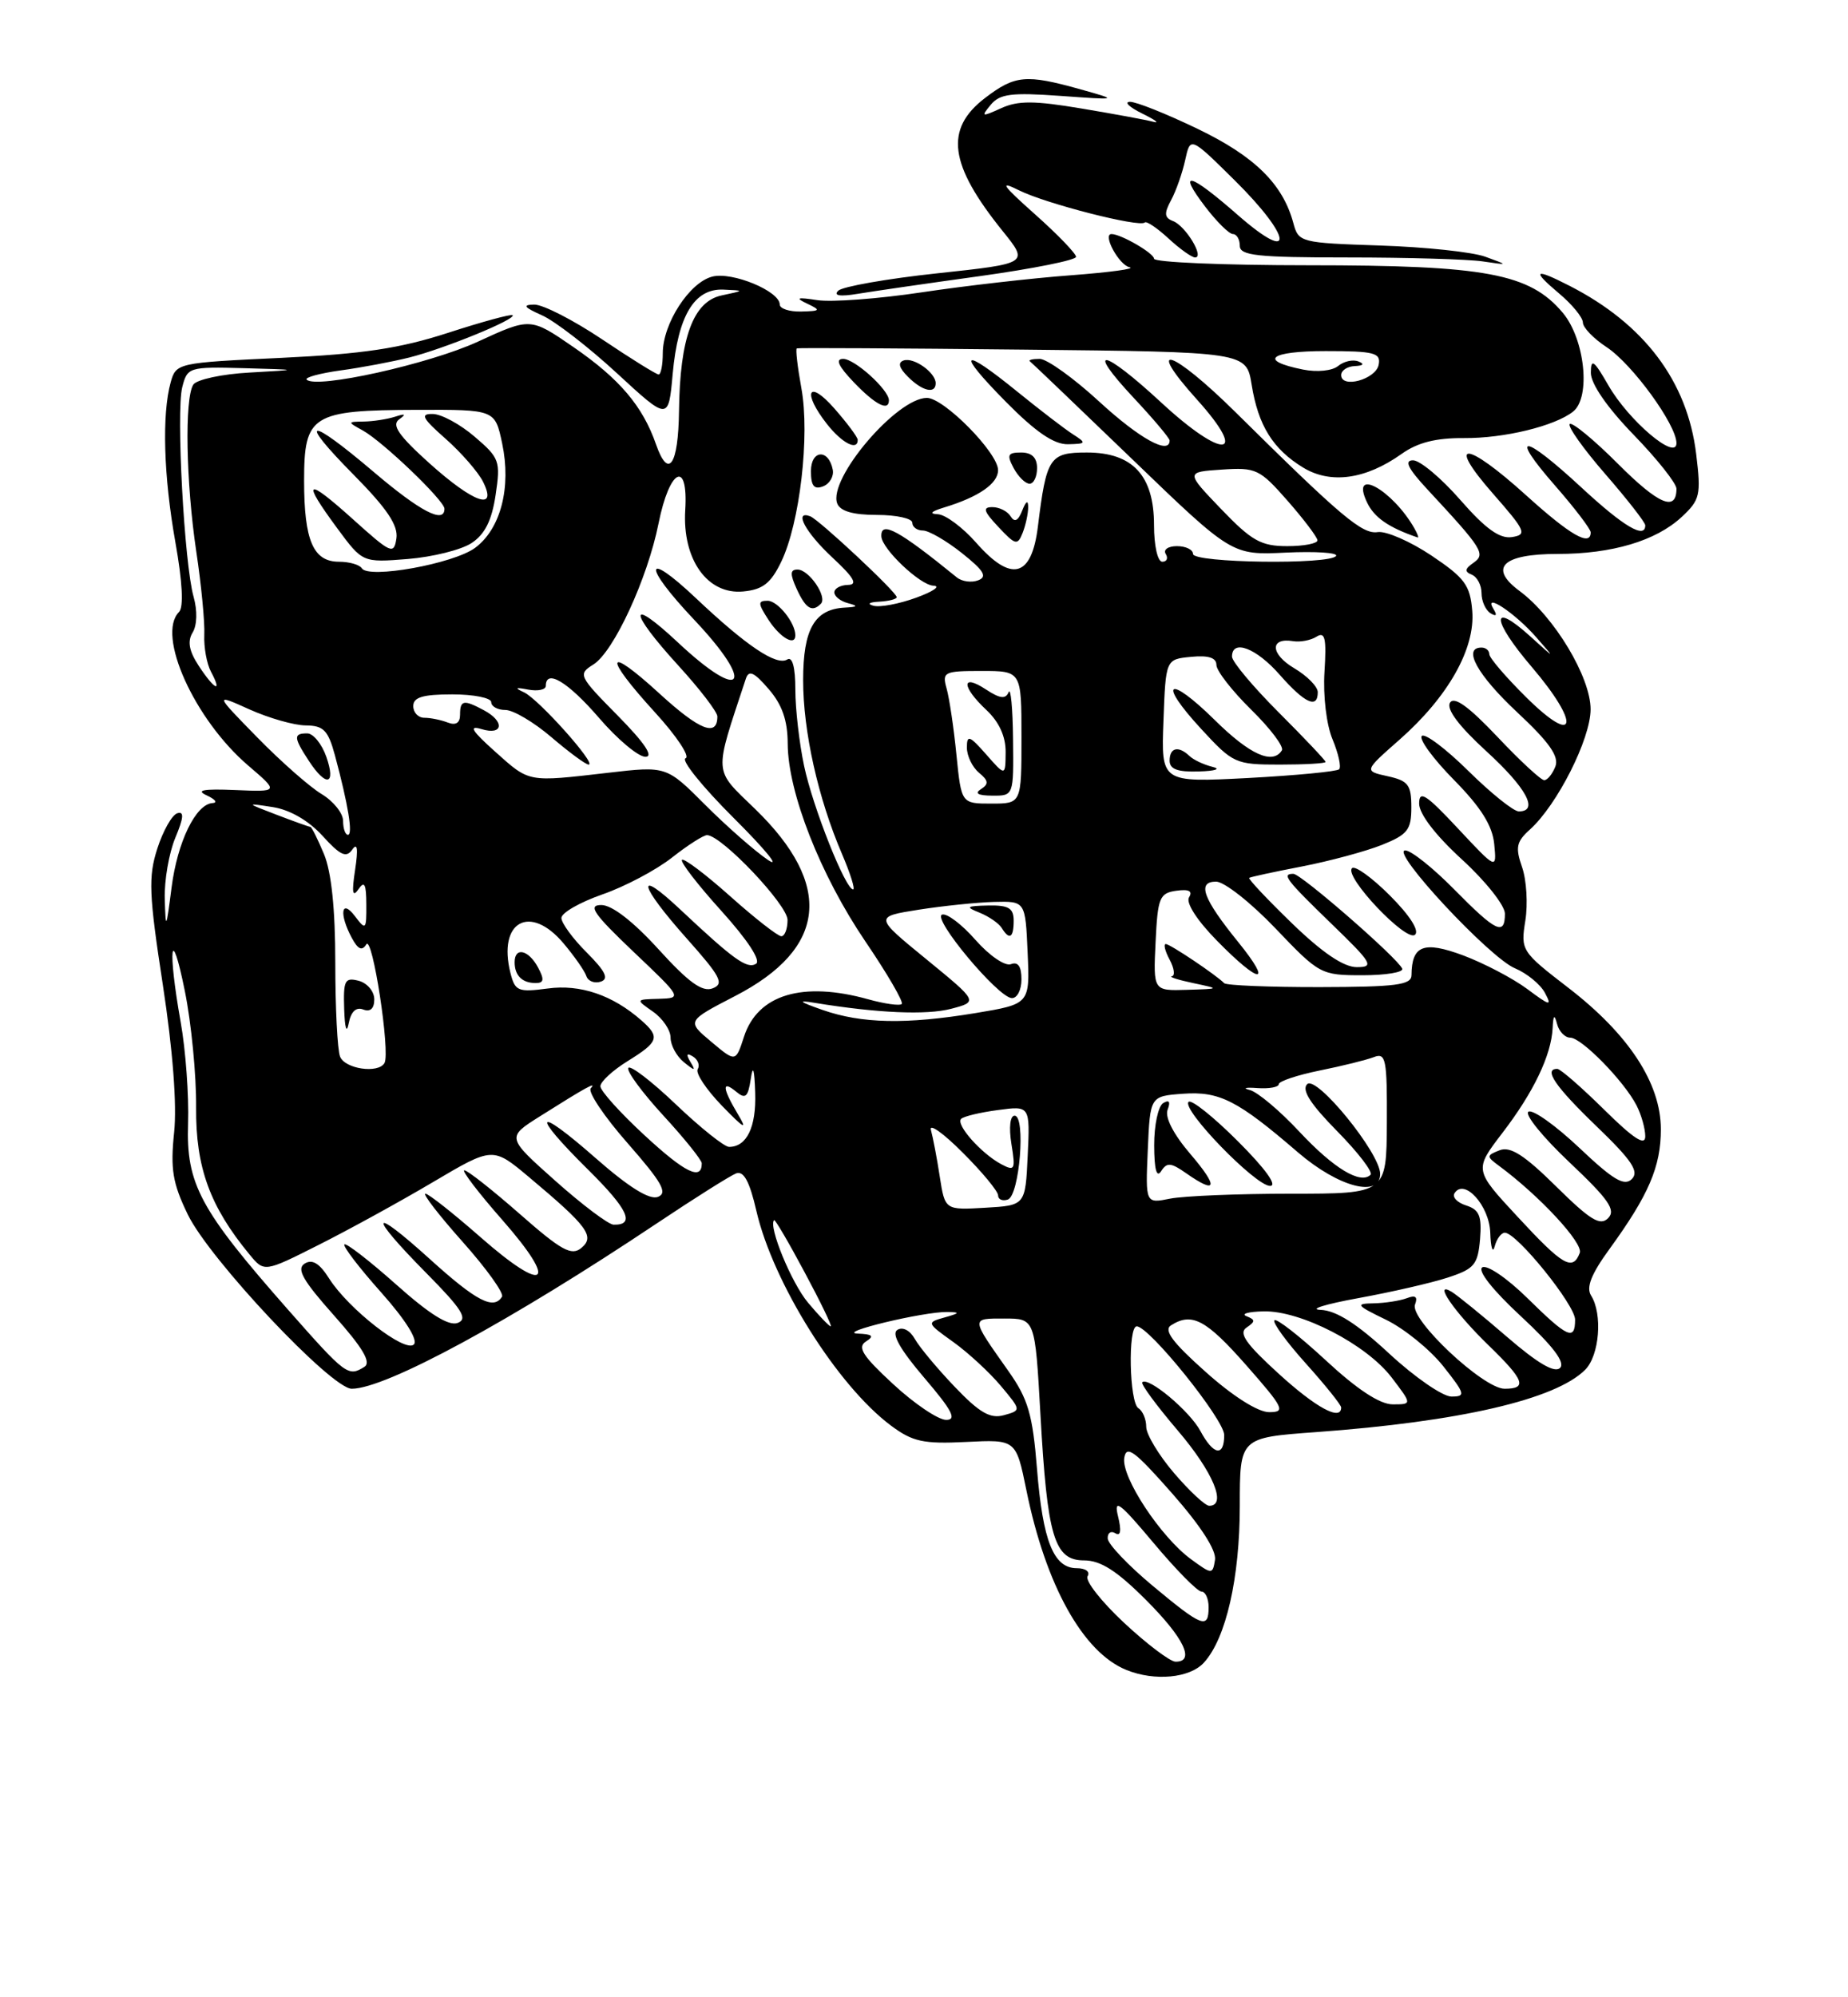<?xml version="1.0" encoding="UTF-8" standalone="no"?>
<!DOCTYPE svg PUBLIC "-//W3C//DTD SVG 1.1//EN" "http://www.w3.org/Graphics/SVG/1.1/DTD/svg11.dtd" >
<svg xmlns="http://www.w3.org/2000/svg" xmlns:xlink="http://www.w3.org/1999/xlink" version="1.1" viewBox="0 0 237 256">
 <g >
 <path fill="currentColor"
d=" M 154.41 213.09 C 157.24 209.98 159.00 202.24 159.00 192.98 C 159.00 184.27 159.00 184.27 168.75 183.56 C 187.19 182.22 199.48 179.38 203.29 175.57 C 205.13 173.73 205.55 168.42 204.05 166.05 C 203.39 165.01 204.08 163.28 206.44 160.05 C 211.44 153.16 213.00 149.53 213.00 144.75 C 213.00 138.85 208.89 132.57 201.11 126.59 C 195.11 121.97 195.01 121.81 195.62 118.00 C 195.96 115.86 195.77 112.78 195.20 111.14 C 194.32 108.62 194.47 107.88 196.20 106.33 C 199.71 103.17 203.98 94.72 203.99 90.92 C 204.00 86.81 199.34 79.05 194.88 75.75 C 190.86 72.78 192.69 71.00 199.76 71.00 C 206.73 71.00 212.35 69.33 215.65 66.28 C 218.03 64.07 218.17 63.47 217.53 58.20 C 216.40 48.87 210.88 41.54 201.30 36.64 C 196.77 34.32 196.37 34.60 199.92 37.59 C 201.62 39.01 203.00 40.70 203.00 41.34 C 203.00 41.98 204.37 43.40 206.05 44.50 C 209.34 46.67 215.00 54.44 215.00 56.80 C 215.00 59.12 208.86 53.91 206.27 49.39 C 204.41 46.16 204.03 45.88 204.02 47.77 C 204.01 49.18 206.08 52.19 209.50 55.72 C 212.53 58.84 215.00 61.96 215.00 62.64 C 215.00 65.64 212.71 64.67 207.48 59.43 C 204.39 56.34 201.61 54.06 201.31 54.35 C 201.02 54.65 203.07 57.54 205.89 60.78 C 208.70 64.01 211.00 66.96 211.00 67.33 C 211.00 69.14 208.22 67.49 202.83 62.50 C 195.31 55.54 193.44 55.39 199.42 62.23 C 201.94 65.11 204.00 67.81 204.00 68.23 C 204.00 70.11 201.38 68.60 195.74 63.50 C 187.98 56.48 185.38 56.33 191.45 63.25 C 195.67 68.06 195.88 68.53 193.90 68.84 C 192.33 69.08 190.52 67.78 187.29 64.09 C 184.85 61.29 182.11 59.00 181.22 59.00 C 180.05 59.00 180.57 60.05 183.08 62.75 C 190.16 70.37 190.57 71.02 188.96 72.14 C 187.85 72.91 187.80 73.27 188.75 73.66 C 189.44 73.94 190.00 75.00 190.00 76.02 C 190.00 77.05 190.52 78.20 191.15 78.60 C 191.90 79.06 192.04 78.87 191.53 78.05 C 190.17 75.84 194.26 78.54 197.00 81.66 C 199.49 84.50 199.49 84.50 196.26 81.57 C 191.14 76.94 191.25 79.41 196.43 85.47 C 202.73 92.85 202.22 95.79 195.75 89.39 C 193.14 86.81 191.00 84.32 191.00 83.85 C 191.00 83.38 190.55 83.00 190.00 83.00 C 187.52 83.00 189.46 86.51 194.57 91.29 C 198.70 95.14 199.97 96.96 199.47 98.25 C 199.09 99.21 198.45 100.00 198.04 100.00 C 197.63 100.00 194.91 97.49 192.01 94.41 C 188.33 90.53 186.49 89.21 185.96 90.07 C 185.46 90.88 187.09 93.06 190.59 96.26 C 195.76 100.98 197.40 104.00 194.78 104.00 C 194.11 104.00 191.20 101.66 188.31 98.81 C 185.41 95.95 182.73 93.94 182.34 94.33 C 181.94 94.72 183.80 97.26 186.47 99.97 C 189.94 103.49 191.40 105.83 191.63 108.19 C 191.95 111.50 191.95 111.50 186.97 106.18 C 182.88 101.80 182.00 101.24 182.00 103.00 C 182.00 104.33 184.11 107.07 187.50 110.17 C 190.53 112.94 193.00 116.06 193.00 117.10 C 193.00 119.99 191.87 119.45 186.50 114.00 C 183.79 111.25 180.97 109.00 180.22 109.00 C 178.22 109.00 191.03 122.76 194.29 124.11 C 195.82 124.75 197.56 126.17 198.14 127.27 C 199.07 129.01 198.78 128.94 195.86 126.76 C 194.01 125.39 190.32 123.46 187.66 122.46 C 182.58 120.57 181.05 121.16 181.02 125.00 C 181.00 126.25 179.01 126.50 169.25 126.52 C 162.79 126.53 157.28 126.30 157.00 126.02 C 155.98 124.97 150.06 121.00 149.51 121.00 C 149.19 121.00 149.41 121.90 150.00 123.00 C 150.59 124.10 150.72 125.06 150.29 125.13 C 149.85 125.20 151.07 125.59 153.00 126.00 C 156.50 126.74 156.50 126.74 152.20 126.87 C 147.90 127.00 147.90 127.00 148.20 120.75 C 148.47 115.04 148.71 114.47 150.86 114.17 C 152.47 113.94 152.99 114.21 152.49 115.01 C 152.06 115.71 153.51 117.97 156.09 120.59 C 161.60 126.21 163.30 126.31 158.80 120.75 C 154.27 115.17 153.48 113.00 155.96 113.00 C 157.00 113.00 160.43 115.70 163.58 119.00 C 169.20 124.89 169.40 125.00 174.74 125.00 C 177.72 125.00 180.02 124.62 179.83 124.16 C 179.31 122.85 166.86 112.00 165.87 112.00 C 164.34 112.00 164.89 112.72 170.75 118.40 C 175.99 123.46 176.28 123.96 174.00 123.96 C 172.32 123.96 169.60 122.12 165.71 118.36 C 162.52 115.27 160.05 112.65 160.21 112.52 C 160.37 112.40 163.41 111.74 166.96 111.06 C 170.51 110.37 175.12 109.13 177.21 108.30 C 180.53 106.97 181.00 106.37 181.00 103.47 C 181.00 100.59 180.60 100.07 177.96 99.49 C 174.92 98.82 174.92 98.82 179.48 94.81 C 185.72 89.31 189.21 83.14 188.81 78.30 C 188.54 75.00 187.85 74.07 183.57 71.20 C 180.86 69.39 177.76 68.04 176.69 68.20 C 174.71 68.51 172.03 66.26 158.50 52.88 C 150.32 44.79 146.64 43.59 153.54 51.25 C 160.25 58.71 156.87 58.95 148.91 51.58 C 141.44 44.67 139.09 44.25 145.36 50.96 C 147.91 53.68 150.00 56.16 150.00 56.46 C 150.00 58.35 146.15 56.23 141.00 51.50 C 137.71 48.47 134.26 46.00 133.34 46.00 C 132.42 46.00 131.85 46.14 132.08 46.31 C 132.31 46.48 138.23 52.14 145.24 58.89 C 157.98 71.16 157.98 71.16 164.90 70.83 C 168.70 70.65 171.61 70.84 171.35 71.25 C 170.63 72.40 153.00 72.16 153.00 71.00 C 153.00 70.45 152.07 70.00 150.94 70.00 C 149.81 70.00 149.16 70.45 149.50 71.00 C 149.84 71.55 149.64 72.00 149.06 72.00 C 148.46 72.00 148.00 69.95 148.00 67.31 C 148.00 60.96 145.27 58.00 139.39 58.00 C 134.60 58.00 134.20 58.61 133.11 67.46 C 132.31 74.03 129.71 74.71 125.18 69.55 C 123.46 67.60 121.26 65.96 120.28 65.91 C 119.12 65.86 119.39 65.56 121.06 65.05 C 125.52 63.70 128.00 61.98 128.00 60.26 C 128.00 58.04 121.06 51.00 118.87 51.00 C 115.00 51.00 106.17 61.38 107.37 64.53 C 107.75 65.52 109.40 66.00 112.47 66.00 C 114.96 66.00 117.00 66.45 117.00 67.00 C 117.00 67.55 117.61 68.00 118.36 68.00 C 119.11 68.00 121.36 69.30 123.36 70.89 C 126.19 73.14 126.66 73.92 125.45 74.38 C 124.59 74.71 123.35 74.54 122.70 74.00 C 115.27 67.96 112.94 66.69 113.03 68.75 C 113.10 70.36 118.00 75.00 119.70 75.07 C 120.69 75.11 119.71 75.80 117.52 76.60 C 115.33 77.40 112.85 77.87 112.02 77.64 C 111.15 77.41 111.46 77.18 112.75 77.12 C 113.99 77.05 115.00 76.79 115.00 76.54 C 115.00 75.91 105.02 66.58 103.90 66.17 C 101.75 65.37 103.30 68.25 106.75 71.46 C 109.53 74.04 110.05 74.95 108.75 74.97 C 107.79 74.99 107.00 75.42 107.00 75.93 C 107.00 76.44 107.79 77.06 108.75 77.31 C 110.11 77.67 110.01 77.79 108.32 77.88 C 104.46 78.09 103.00 80.63 103.00 87.18 C 103.00 93.74 104.91 102.30 107.98 109.45 C 109.05 111.95 109.70 114.00 109.41 114.00 C 108.43 114.00 104.26 103.51 103.13 98.20 C 102.51 95.29 102.00 90.87 102.00 88.39 C 102.00 85.51 101.62 84.12 100.96 84.53 C 99.58 85.38 95.71 82.77 89.25 76.67 C 82.57 70.36 82.38 72.41 89.00 79.41 C 96.96 87.82 95.32 90.19 86.96 82.36 C 80.53 76.35 80.56 78.26 87.00 85.31 C 89.75 88.32 92.00 91.25 92.00 91.83 C 92.00 94.50 89.73 93.61 84.59 88.91 C 77.64 82.55 77.30 83.98 84.02 91.33 C 86.78 94.35 88.53 96.99 87.92 97.19 C 87.30 97.40 90.10 100.87 94.15 104.90 C 98.19 108.93 100.15 111.33 98.50 110.23 C 96.85 109.12 93.24 105.96 90.48 103.20 C 85.47 98.18 85.47 98.18 77.98 99.05 C 67.58 100.25 67.95 100.32 63.50 96.34 C 60.50 93.66 60.06 92.94 61.75 93.45 C 64.53 94.30 64.77 92.48 62.07 91.04 C 59.46 89.64 59.00 89.72 59.00 91.61 C 59.00 92.66 58.46 93.01 57.42 92.61 C 56.55 92.27 55.20 92.00 54.42 92.00 C 53.64 92.00 53.00 91.33 53.00 90.50 C 53.00 89.37 54.22 89.00 58.00 89.00 C 60.75 89.00 63.00 89.45 63.00 90.00 C 63.00 90.55 63.82 91.00 64.82 91.00 C 65.82 91.00 68.48 92.57 70.73 94.50 C 72.98 96.42 75.12 98.00 75.49 98.00 C 76.58 98.00 69.04 89.57 67.19 88.73 C 65.94 88.16 66.09 88.07 67.75 88.39 C 68.99 88.62 70.00 88.40 70.00 87.91 C 70.00 85.69 72.84 87.40 76.81 92.00 C 79.17 94.75 81.86 97.00 82.77 97.00 C 83.87 97.00 82.67 95.22 79.23 91.73 C 74.20 86.64 74.10 86.42 76.10 85.17 C 78.71 83.54 83.04 74.17 84.46 67.07 C 85.87 60.06 88.28 58.86 87.88 65.37 C 87.49 71.71 90.73 76.25 95.32 75.81 C 97.83 75.57 98.86 74.76 100.19 72.00 C 102.57 67.08 103.88 55.84 102.78 49.79 C 102.28 47.04 102.01 44.73 102.19 44.65 C 102.36 44.57 115.40 44.64 131.17 44.81 C 159.84 45.11 159.84 45.11 160.52 49.31 C 161.36 54.54 163.25 57.57 167.12 59.93 C 170.65 62.08 175.15 61.45 179.75 58.18 C 181.80 56.72 184.15 56.12 187.77 56.15 C 192.90 56.19 199.41 54.61 201.75 52.75 C 204.04 50.93 203.26 43.47 200.42 40.09 C 196.18 35.05 190.55 34.00 167.82 34.00 C 156.92 34.00 148.00 33.62 148.00 33.16 C 148.00 32.46 143.75 30.00 142.55 30.00 C 141.35 30.00 143.50 33.96 144.85 34.25 C 145.76 34.44 142.39 34.90 137.38 35.28 C 132.36 35.65 123.73 36.64 118.20 37.47 C 112.67 38.30 106.65 38.75 104.82 38.47 C 102.22 38.07 101.93 38.17 103.50 38.91 C 105.31 39.77 105.24 39.87 102.75 39.93 C 101.24 39.97 100.00 39.56 100.00 39.03 C 100.00 37.32 93.92 34.80 91.36 35.45 C 88.43 36.18 85.01 41.46 85.00 45.25 C 85.00 46.76 84.76 48.00 84.47 48.00 C 84.18 48.00 80.92 45.98 77.23 43.50 C 73.54 41.03 69.62 39.02 68.51 39.04 C 66.96 39.07 67.19 39.38 69.50 40.41 C 71.15 41.14 75.48 44.48 79.11 47.83 C 85.73 53.93 85.73 53.93 86.27 47.93 C 86.95 40.45 89.05 36.96 92.77 37.12 C 95.50 37.24 95.50 37.24 92.53 37.87 C 88.90 38.65 87.19 43.30 87.08 52.69 C 86.99 59.66 85.72 61.50 84.13 56.95 C 82.43 52.06 79.45 48.55 73.55 44.49 C 68.03 40.69 68.03 40.69 61.27 43.80 C 55.05 46.66 40.54 49.88 39.33 48.66 C 39.05 48.38 41.00 47.85 43.66 47.48 C 46.32 47.12 50.30 46.37 52.50 45.82 C 56.97 44.70 66.24 40.91 65.74 40.40 C 65.56 40.23 61.83 41.24 57.46 42.66 C 51.26 44.67 46.53 45.37 36.04 45.87 C 22.77 46.49 22.58 46.53 21.89 49.00 C 20.75 53.12 20.98 61.01 22.49 69.49 C 23.40 74.59 23.57 77.83 22.96 78.44 C 20.03 81.37 24.92 92.21 31.84 98.13 C 35.78 101.50 35.78 101.50 30.14 101.26 C 26.08 101.09 25.06 101.28 26.50 101.94 C 27.60 102.45 27.95 102.89 27.27 102.93 C 25.11 103.05 22.75 107.90 22.00 113.78 C 21.31 119.15 21.25 119.24 21.13 115.22 C 21.06 112.86 21.67 109.34 22.48 107.39 C 23.57 104.79 23.63 103.95 22.73 104.24 C 22.05 104.46 20.90 106.51 20.17 108.78 C 19.01 112.39 19.10 114.63 20.88 126.21 C 22.17 134.63 22.70 141.58 22.33 145.16 C 21.84 149.84 22.14 151.67 24.08 155.66 C 26.85 161.39 42.49 178.00 45.11 178.00 C 49.47 178.00 65.55 169.29 84.27 156.78 C 89.09 153.56 93.65 150.69 94.40 150.40 C 95.37 150.03 96.13 151.41 97.00 155.19 C 99.13 164.42 107.39 177.60 114.26 182.72 C 117.04 184.79 118.40 185.09 123.90 184.82 C 130.30 184.50 130.30 184.50 131.63 191.00 C 134.11 203.19 138.89 211.79 144.45 214.04 C 148.09 215.52 152.61 215.09 154.41 213.09 Z  M 178.25 114.78 C 175.95 112.48 173.76 110.90 173.39 111.28 C 172.33 112.33 180.35 120.80 181.47 119.81 C 182.06 119.30 180.80 117.33 178.25 114.78 Z  M 102.00 81.43 C 102.00 79.82 99.74 77.00 98.44 77.00 C 97.16 77.00 97.19 77.35 98.59 79.50 C 100.08 81.76 102.00 82.86 102.00 81.43 Z  M 105.27 77.39 C 106.15 76.52 103.75 73.00 102.28 73.00 C 101.32 73.00 101.30 73.57 102.18 75.50 C 103.33 78.01 104.15 78.52 105.27 77.39 Z  M 131.86 65.00 C 131.86 64.05 131.58 64.21 131.10 65.43 C 130.58 66.76 130.12 67.00 129.61 66.18 C 129.21 65.53 128.16 65.00 127.27 65.00 C 125.98 65.00 126.14 65.52 128.05 67.55 C 130.23 69.88 130.50 69.94 131.15 68.30 C 131.54 67.31 131.86 65.83 131.86 65.00 Z  M 181.41 67.75 C 178.58 62.76 173.12 59.75 175.31 64.38 C 176.23 66.33 178.07 67.61 181.81 68.89 C 181.98 68.95 181.80 68.44 181.41 67.75 Z  M 106.80 60.21 C 106.27 57.49 104.00 57.64 104.00 60.39 C 104.00 62.28 104.40 62.78 105.55 62.34 C 106.40 62.02 106.96 61.05 106.80 60.21 Z  M 133.00 60.00 C 133.00 58.66 132.33 58.00 130.96 58.00 C 129.24 58.00 129.09 58.30 130.00 60.00 C 130.59 61.10 131.50 62.00 132.04 62.00 C 132.57 62.00 133.00 61.10 133.00 60.00 Z  M 110.00 56.38 C 110.00 56.04 108.65 54.23 107.00 52.35 C 103.64 48.52 102.84 50.26 106.07 54.37 C 107.99 56.80 110.00 57.84 110.00 56.38 Z  M 137.64 55.69 C 136.61 55.04 133.42 52.59 130.53 50.25 C 123.26 44.34 122.52 44.94 129.00 51.50 C 132.84 55.39 135.18 56.98 136.97 56.94 C 139.31 56.89 139.36 56.79 137.64 55.69 Z  M 114.00 51.31 C 114.00 49.97 109.62 46.00 108.14 46.00 C 107.09 46.00 107.51 46.92 109.50 49.00 C 112.26 51.88 114.00 52.77 114.00 51.31 Z  M 120.00 49.12 C 120.00 47.76 117.20 45.77 115.90 46.20 C 115.11 46.46 115.29 47.15 116.44 48.29 C 118.28 50.14 120.00 50.54 120.00 49.12 Z  M 125.75 35.38 C 132.49 34.44 138.00 33.34 138.00 32.92 C 138.00 32.50 135.64 30.05 132.75 27.48 C 128.48 23.68 128.10 23.10 130.70 24.40 C 134.13 26.11 146.15 29.18 146.81 28.52 C 147.03 28.30 148.40 29.22 149.85 30.56 C 151.30 31.90 152.84 33.00 153.27 33.00 C 154.50 33.00 152.05 28.96 150.45 28.34 C 149.32 27.91 149.27 27.36 150.19 25.65 C 150.83 24.47 151.64 22.15 152.00 20.50 C 152.66 17.50 152.66 17.50 158.33 23.10 C 165.77 30.45 166.12 34.01 158.77 27.58 C 152.52 22.11 150.91 21.70 154.57 26.50 C 156.04 28.42 157.63 30.00 158.12 30.00 C 158.60 30.00 159.00 30.68 159.00 31.50 C 159.00 32.76 161.21 33.00 172.88 33.00 C 180.51 33.00 188.27 33.23 190.12 33.50 C 193.50 34.00 193.50 34.00 190.50 32.91 C 188.85 32.30 182.78 31.66 177.02 31.47 C 166.79 31.13 166.53 31.07 165.87 28.60 C 164.53 23.60 160.91 20.03 153.58 16.51 C 149.57 14.58 145.66 13.02 144.90 13.05 C 144.13 13.07 144.85 13.75 146.50 14.56 C 148.15 15.37 148.78 15.84 147.91 15.61 C 147.03 15.37 142.89 14.61 138.71 13.91 C 132.64 12.89 130.56 12.88 128.39 13.87 C 125.88 15.01 125.78 14.98 127.06 13.43 C 128.22 12.03 129.71 11.84 135.98 12.29 C 143.50 12.83 143.50 12.83 138.50 11.43 C 131.58 9.50 130.17 9.63 126.34 12.55 C 121.10 16.55 121.71 21.09 128.60 29.63 C 131.94 33.77 131.94 33.77 120.22 35.03 C 113.77 35.72 108.05 36.73 107.50 37.26 C 106.85 37.90 107.71 38.04 110.00 37.66 C 111.92 37.34 119.01 36.31 125.75 35.38 Z  M 144.17 208.01 C 141.24 205.28 139.13 202.59 139.48 202.03 C 139.84 201.45 139.22 201.00 138.09 201.00 C 135.12 201.00 133.73 197.52 132.99 188.24 C 132.43 181.28 131.85 179.31 129.33 175.74 C 124.46 168.84 124.47 169.00 128.81 169.00 C 132.74 169.00 132.74 169.00 133.43 181.25 C 134.31 197.01 135.20 200.00 139.03 200.00 C 141.15 200.00 143.23 201.33 146.95 205.05 C 151.85 209.94 153.32 213.02 150.75 212.98 C 150.06 212.97 147.10 210.74 144.17 208.01 Z  M 147.81 203.24 C 144.68 200.63 142.09 197.91 142.06 197.19 C 142.03 196.47 142.47 196.17 143.04 196.52 C 143.72 196.95 143.84 196.20 143.38 194.33 C 142.81 191.99 143.59 192.58 147.93 197.75 C 150.81 201.19 153.58 204.00 154.09 204.00 C 154.59 204.00 155.00 204.90 155.00 206.00 C 155.00 208.86 154.18 208.55 147.81 203.24 Z  M 152.73 199.84 C 148.85 196.99 143.81 189.35 144.18 186.88 C 144.45 185.16 145.49 185.93 150.32 191.41 C 153.99 195.58 156.02 198.72 155.82 199.94 C 155.51 201.82 155.44 201.82 152.73 199.84 Z  M 150.58 188.82 C 148.61 186.52 147.00 183.85 147.00 182.88 C 147.00 181.91 146.55 180.84 146.00 180.50 C 144.83 179.78 144.63 170.00 145.78 170.00 C 147.38 170.00 157.00 181.95 157.00 183.93 C 157.00 186.76 155.62 186.53 153.95 183.42 C 152.59 180.87 147.26 176.41 146.49 177.17 C 146.28 177.39 148.33 180.17 151.05 183.36 C 155.57 188.66 157.39 193.00 155.08 193.00 C 154.57 193.00 152.55 191.12 150.58 188.82 Z  M 114.56 177.42 C 110.62 173.79 109.91 172.67 111.06 171.94 C 112.16 171.24 111.91 171.01 110.00 170.93 C 107.16 170.82 118.42 168.11 121.50 168.16 C 123.17 168.19 123.10 168.31 121.14 168.86 C 118.81 169.51 118.83 169.56 122.26 172.01 C 124.17 173.38 126.91 175.91 128.36 177.64 C 130.98 180.77 130.98 180.77 128.74 181.39 C 126.99 181.87 125.62 181.08 122.44 177.75 C 120.20 175.41 117.90 172.65 117.32 171.61 C 116.71 170.52 115.77 170.03 115.09 170.45 C 114.29 170.94 115.40 172.92 118.53 176.59 C 122.13 180.80 122.75 182.00 121.33 181.99 C 120.32 181.98 117.27 179.93 114.56 177.42 Z  M 154.63 175.85 C 150.37 172.06 149.20 170.49 150.18 169.87 C 152.86 168.17 154.67 169.13 159.84 175.00 C 164.66 180.48 164.91 181.00 162.76 181.00 C 161.33 181.00 158.11 178.96 154.63 175.85 Z  M 163.94 176.03 C 159.76 172.22 158.82 170.86 159.86 170.16 C 161.01 169.38 161.01 169.16 159.86 168.70 C 159.11 168.40 160.10 168.12 162.05 168.08 C 166.83 167.97 175.23 172.31 178.47 176.55 C 181.10 180.00 181.10 180.00 178.61 180.00 C 176.96 180.00 174.04 178.08 170.03 174.36 C 166.68 171.26 163.72 168.95 163.44 169.22 C 163.17 169.50 164.98 171.99 167.47 174.76 C 169.96 177.53 172.00 180.07 172.00 180.40 C 172.00 182.19 168.76 180.43 163.94 176.03 Z  M 178.17 173.50 C 174.03 169.66 171.37 167.97 169.37 167.89 C 167.79 167.83 169.95 167.16 174.17 166.39 C 178.40 165.62 183.57 164.44 185.67 163.75 C 189.08 162.64 189.53 162.10 189.81 158.83 C 190.05 155.86 189.72 155.05 188.04 154.51 C 186.90 154.15 186.22 153.45 186.53 152.95 C 187.77 150.95 191.00 154.51 191.12 157.99 C 191.18 159.92 191.44 160.71 191.69 159.75 C 191.94 158.79 192.53 158.00 192.99 158.00 C 194.52 158.00 202.00 167.25 202.00 169.14 C 202.00 171.90 201.05 171.47 195.88 166.38 C 193.30 163.84 190.70 162.07 190.10 162.44 C 189.45 162.84 191.43 165.36 195.05 168.71 C 199.16 172.52 200.77 174.63 200.07 175.33 C 199.38 176.02 197.21 174.75 193.28 171.36 C 190.10 168.61 186.89 166.01 186.15 165.56 C 183.70 164.10 186.55 168.22 190.92 172.45 C 195.51 176.90 195.91 178.00 192.96 178.00 C 190.23 178.00 180.75 169.10 181.47 167.21 C 181.85 166.21 181.54 165.96 180.43 166.39 C 179.55 166.72 177.64 167.02 176.17 167.05 C 173.76 167.09 173.92 167.30 177.76 169.16 C 180.10 170.30 183.40 172.98 185.09 175.11 C 187.91 178.67 188.00 179.00 186.14 179.00 C 185.03 179.00 181.44 176.53 178.17 173.50 Z  M 36.96 167.89 C 25.62 155.02 23.86 151.75 24.12 144.00 C 24.24 140.43 23.81 134.57 23.17 131.00 C 21.48 121.50 21.92 118.20 23.70 127.00 C 24.54 131.12 25.19 137.85 25.15 141.95 C 25.09 149.61 26.91 154.63 32.00 160.79 C 33.89 163.08 33.89 163.08 40.89 159.55 C 44.75 157.61 51.34 153.99 55.55 151.50 C 63.20 146.98 63.20 146.98 67.85 150.88 C 75.38 157.19 76.33 158.48 74.55 159.96 C 73.29 161.00 71.99 160.28 66.66 155.60 C 63.15 152.52 59.95 150.00 59.55 150.00 C 59.16 150.00 61.36 152.89 64.46 156.41 C 71.70 164.66 70.01 165.94 61.62 158.57 C 58.13 155.51 54.95 153.00 54.56 153.00 C 54.16 153.00 56.32 155.79 59.36 159.20 C 62.39 162.60 64.65 165.75 64.38 166.20 C 63.31 167.93 61.10 166.78 55.17 161.42 C 47.43 154.41 47.12 155.54 54.68 163.18 C 59.26 167.81 60.04 169.05 58.70 169.56 C 57.56 170.00 55.08 168.45 50.81 164.64 C 47.38 161.59 44.39 159.28 44.17 159.50 C 43.94 159.72 46.06 162.49 48.88 165.65 C 51.98 169.13 53.64 171.76 53.08 172.32 C 51.96 173.44 44.70 167.79 42.21 163.87 C 40.98 161.92 40.05 161.35 39.07 161.96 C 37.99 162.63 38.83 164.11 42.83 168.60 C 46.51 172.73 47.63 174.61 46.75 175.18 C 44.66 176.50 44.35 176.27 36.96 167.89 Z  M 103.63 166.97 C 101.50 164.44 98.50 157.15 99.28 156.39 C 99.40 156.27 101.17 159.28 103.20 163.09 C 105.24 166.89 106.74 170.00 106.54 170.00 C 106.34 170.00 105.03 168.64 103.63 166.97 Z  M 194.64 155.97 C 189.05 149.95 189.05 149.95 192.67 145.22 C 196.67 140.01 198.94 135.27 199.12 131.78 C 199.20 130.09 199.35 129.95 199.69 131.25 C 199.94 132.21 200.70 133.00 201.38 133.00 C 202.83 133.00 208.28 138.57 209.88 141.68 C 210.50 142.89 211.00 144.67 211.00 145.65 C 211.00 146.93 209.50 145.95 205.72 142.22 C 202.81 139.35 200.11 137.00 199.72 137.00 C 197.90 137.00 199.45 139.26 204.75 144.36 C 209.28 148.72 210.24 150.15 209.28 151.12 C 208.31 152.08 206.89 151.24 202.53 147.11 C 199.49 144.24 196.56 142.16 196.02 142.49 C 195.48 142.82 197.85 145.74 201.27 148.97 C 206.30 153.72 207.26 155.09 206.24 156.13 C 205.22 157.17 203.96 156.40 199.57 152.07 C 195.50 148.05 193.70 146.90 192.33 147.43 C 190.63 148.09 190.62 148.23 192.18 149.38 C 197.41 153.23 203.08 159.34 202.60 160.59 C 201.69 162.96 200.43 162.23 194.64 155.97 Z  M 71.23 151.36 C 64.96 145.78 64.96 145.78 69.23 143.09 C 75.14 139.36 76.62 138.55 75.76 139.49 C 75.36 139.94 77.49 143.12 80.51 146.55 C 84.90 151.56 85.67 152.91 84.37 153.41 C 83.29 153.82 80.64 152.17 76.38 148.43 C 68.58 141.58 67.98 142.57 75.45 149.95 C 80.56 155.00 81.50 157.04 78.69 156.97 C 78.04 156.96 74.68 154.43 71.23 151.36 Z  M 120.52 150.80 C 120.16 148.43 119.64 145.75 119.39 144.84 C 119.13 143.93 120.97 145.23 123.46 147.73 C 125.96 150.22 128.00 152.69 128.00 153.21 C 128.00 153.74 128.56 153.98 129.25 153.75 C 130.75 153.26 131.58 143.00 130.12 143.00 C 129.54 143.00 129.37 144.50 129.71 146.62 C 130.25 149.94 130.15 150.15 128.39 149.21 C 125.82 147.83 122.54 144.13 123.26 143.41 C 123.57 143.09 125.70 142.58 127.97 142.28 C 132.10 141.72 132.10 141.72 131.80 148.11 C 131.50 154.50 131.50 154.50 126.35 154.80 C 121.19 155.10 121.19 155.10 120.52 150.80 Z  M 147.20 147.38 C 147.50 140.50 147.50 140.50 151.70 140.19 C 156.40 139.85 158.70 141.02 166.48 147.72 C 171.68 152.18 177.00 153.57 177.00 150.46 C 177.00 147.80 168.83 137.77 167.64 138.96 C 166.90 139.70 168.06 141.51 171.48 144.98 C 174.18 147.72 176.10 150.23 175.77 150.57 C 174.49 151.84 171.05 149.77 166.63 145.04 C 164.12 142.35 161.26 139.95 160.28 139.71 C 159.30 139.46 159.74 139.35 161.25 139.46 C 162.76 139.57 164.00 139.34 164.00 138.96 C 164.00 138.59 166.36 137.80 169.25 137.21 C 172.14 136.63 175.27 135.85 176.20 135.49 C 177.73 134.89 177.90 135.75 177.86 143.91 C 177.81 153.00 177.81 153.00 165.53 153.00 C 158.78 153.00 151.82 153.29 150.08 153.63 C 146.90 154.27 146.90 154.27 147.20 147.38 Z  M 152.65 147.90 C 150.49 145.38 149.37 143.20 149.74 142.24 C 150.14 141.20 149.94 140.92 149.17 141.39 C 148.53 141.79 148.01 144.23 148.02 146.81 C 148.03 149.88 148.33 151.02 148.91 150.12 C 149.64 148.96 150.16 149.00 152.11 150.37 C 156.09 153.16 156.31 152.18 152.65 147.90 Z  M 158.78 146.30 C 155.64 143.16 152.79 140.88 152.43 141.23 C 151.49 142.18 161.01 152.00 162.88 152.00 C 163.87 152.00 162.30 149.82 158.78 146.30 Z  M 82.72 145.57 C 79.57 142.67 77.00 139.82 77.00 139.23 C 77.00 138.64 78.58 137.19 80.50 136.00 C 84.48 133.54 84.69 132.92 82.25 130.78 C 78.56 127.54 74.42 126.13 70.24 126.70 C 66.44 127.20 66.05 127.04 65.46 124.70 C 63.81 118.12 67.97 115.80 72.27 120.91 C 73.67 122.57 74.99 124.46 75.20 125.11 C 75.42 125.77 76.25 126.08 77.05 125.82 C 78.12 125.46 77.66 124.51 75.25 122.09 C 73.46 120.31 72.00 118.31 72.00 117.66 C 72.00 117.00 74.36 115.65 77.25 114.64 C 80.14 113.64 84.16 111.51 86.19 109.91 C 88.22 108.31 90.25 107.02 90.69 107.04 C 92.61 107.13 101.00 115.98 101.00 117.91 C 101.00 119.06 100.64 120.00 100.20 120.00 C 99.76 120.00 96.81 117.70 93.65 114.88 C 90.49 112.06 87.70 109.96 87.46 110.21 C 87.21 110.46 89.49 113.41 92.52 116.76 C 95.87 120.47 97.61 123.12 96.96 123.53 C 95.81 124.24 94.10 123.01 87.25 116.58 C 81.40 111.08 81.91 113.38 88.08 120.30 C 92.43 125.18 92.91 126.10 91.39 126.68 C 90.07 127.19 88.31 125.92 84.46 121.68 C 81.20 118.10 78.49 116.00 77.12 116.00 C 75.35 116.00 76.10 117.10 81.22 121.97 C 87.48 127.91 87.49 127.93 84.50 128.02 C 81.50 128.10 81.50 128.10 83.75 129.67 C 84.99 130.54 86.00 132.03 86.00 133.00 C 86.00 133.97 86.76 135.37 87.69 136.13 C 89.13 137.30 89.26 137.29 88.54 136.10 C 87.96 135.13 88.06 134.92 88.86 135.41 C 89.51 135.81 89.78 136.54 89.48 137.04 C 89.17 137.54 90.57 139.64 92.58 141.72 C 95.48 144.71 95.91 144.93 94.62 142.79 C 92.62 139.44 92.55 138.38 94.43 139.94 C 95.60 140.91 95.93 140.62 96.28 138.31 C 96.56 136.41 96.75 136.97 96.85 140.05 C 97.00 144.46 95.77 147.00 93.50 147.00 C 92.90 147.00 89.84 144.56 86.71 141.58 C 83.58 138.59 80.82 136.48 80.58 136.88 C 80.33 137.28 82.35 140.02 85.06 142.97 C 87.78 145.92 90.00 148.69 90.00 149.11 C 90.00 151.36 87.86 150.32 82.72 145.57 Z  M 69.00 124.00 C 67.78 121.73 66.00 121.33 66.00 123.33 C 66.00 125.04 66.97 126.00 68.70 126.00 C 69.76 126.00 69.83 125.55 69.00 124.00 Z  M 43.61 135.42 C 43.27 134.55 43.00 129.13 43.00 123.39 C 43.00 116.52 42.50 111.75 41.55 109.47 C 40.75 107.56 39.97 105.99 39.80 105.98 C 39.64 105.98 37.70 105.28 35.50 104.44 C 31.50 102.91 31.50 102.91 35.00 103.45 C 37.18 103.79 39.58 105.18 41.36 107.13 C 43.65 109.65 44.41 110.00 45.18 108.89 C 45.84 107.95 45.95 108.79 45.54 111.50 C 45.10 114.38 45.21 115.08 45.95 114.00 C 46.74 112.84 46.97 113.28 46.98 115.94 C 47.00 119.18 46.91 119.27 45.53 117.44 C 43.77 115.12 43.46 117.13 45.11 120.20 C 45.91 121.69 46.43 121.93 46.98 121.04 C 47.76 119.77 50.08 134.89 49.31 136.25 C 48.52 137.64 44.22 137.01 43.61 135.42 Z  M 46.58 129.39 C 47.49 129.74 48.00 129.27 48.00 128.09 C 48.00 127.07 47.10 126.00 46.00 125.71 C 44.22 125.25 44.02 125.65 44.14 129.34 C 44.22 131.79 44.45 132.55 44.72 131.17 C 45.00 129.67 45.66 129.04 46.58 129.39 Z  M 91.21 133.52 C 88.06 130.88 88.06 130.88 94.28 127.66 C 106.04 121.59 106.91 113.45 96.84 103.69 C 91.44 98.45 91.52 99.51 95.65 87.00 C 96.03 85.84 96.70 86.14 98.57 88.31 C 100.30 90.30 101.01 92.32 101.02 95.31 C 101.05 101.58 105.20 112.14 110.97 120.65 C 113.80 124.81 115.90 128.43 115.65 128.68 C 115.40 128.94 113.46 128.67 111.34 128.08 C 102.93 125.74 97.18 127.47 95.42 132.86 C 94.35 136.16 94.35 136.16 91.21 133.52 Z  M 105.50 129.45 C 102.45 128.38 102.21 128.16 104.50 128.54 C 112.51 129.85 118.82 130.13 121.98 129.30 C 125.45 128.39 125.45 128.39 118.79 122.94 C 112.13 117.50 112.13 117.50 117.81 116.60 C 120.94 116.11 125.30 115.66 127.50 115.60 C 131.50 115.50 131.50 115.50 131.79 122.10 C 132.08 128.69 132.08 128.69 125.10 129.85 C 116.18 131.32 110.52 131.20 105.50 129.45 Z  M 131.00 125.53 C 131.00 123.87 130.56 123.23 129.65 123.58 C 128.90 123.87 126.88 122.49 125.11 120.48 C 123.37 118.49 121.43 117.02 120.82 117.23 C 119.49 117.67 127.96 127.82 129.75 127.93 C 130.44 127.97 131.00 126.89 131.00 125.53 Z  M 130.00 118.00 C 130.00 116.40 129.35 116.01 126.75 116.06 C 123.91 116.12 123.77 116.24 125.65 116.99 C 126.83 117.47 128.09 118.34 128.46 118.93 C 129.46 120.55 130.00 120.22 130.00 118.00 Z  M 44.00 105.22 C 44.00 104.23 42.76 102.69 41.25 101.78 C 39.74 100.88 36.02 97.61 33.00 94.52 C 27.50 88.90 27.50 88.90 32.00 90.93 C 34.48 92.04 37.72 92.97 39.21 92.98 C 41.50 93.00 42.08 93.60 42.95 96.80 C 44.65 103.11 45.29 107.00 44.62 107.00 C 44.28 107.00 44.00 106.20 44.00 105.22 Z  M 41.85 97.00 C 41.27 95.35 40.17 94.00 39.40 94.00 C 37.61 94.00 37.64 94.52 39.62 97.54 C 41.84 100.93 43.12 100.63 41.85 97.00 Z  M 122.66 96.75 C 122.32 93.31 121.75 89.49 121.40 88.25 C 120.80 86.13 121.06 86.00 125.88 86.00 C 131.00 86.00 131.00 86.00 131.00 94.50 C 131.00 103.00 131.00 103.00 127.14 103.00 C 123.29 103.00 123.29 103.00 122.66 96.75 Z  M 129.92 94.75 C 129.88 90.76 129.62 88.05 129.35 88.72 C 128.97 89.64 128.24 89.55 126.43 88.36 C 123.26 86.28 123.30 88.00 126.50 91.00 C 128.14 92.54 128.99 94.41 128.97 96.42 C 128.94 99.50 128.94 99.50 126.47 96.69 C 124.33 94.26 124.00 94.15 124.00 95.82 C 124.00 96.89 124.70 98.33 125.55 99.04 C 126.78 100.06 126.83 100.49 125.80 101.15 C 124.94 101.69 125.42 101.97 127.25 101.98 C 130.00 102.00 130.00 102.00 129.92 94.75 Z  M 149.21 92.40 C 149.50 84.50 149.50 84.50 152.75 84.19 C 154.97 83.97 156.00 84.30 156.00 85.23 C 156.00 85.97 158.01 88.55 160.46 90.96 C 162.91 93.36 164.68 95.71 164.40 96.17 C 163.23 98.05 160.30 96.74 155.81 92.31 C 149.80 86.39 148.38 87.29 154.04 93.42 C 158.13 97.86 158.43 98.00 164.13 98.00 C 167.36 98.00 170.00 97.85 170.00 97.66 C 170.00 97.47 167.30 94.62 164.00 91.32 C 160.70 88.02 158.00 84.80 158.00 84.16 C 158.00 81.87 161.12 83.06 164.13 86.50 C 167.34 90.15 169.00 90.90 169.00 88.72 C 169.00 88.01 167.64 86.63 165.98 85.65 C 162.91 83.83 162.82 81.68 165.84 82.18 C 166.75 82.33 168.11 82.07 168.85 81.60 C 169.94 80.92 170.13 81.81 169.86 86.13 C 169.67 89.20 170.11 92.91 170.90 94.78 C 171.65 96.59 172.03 98.30 171.74 98.60 C 171.44 98.89 166.19 99.39 160.06 99.72 C 148.91 100.30 148.91 100.30 149.21 92.40 Z  M 155.50 98.29 C 154.40 98.02 153.07 97.40 152.55 96.90 C 151.13 95.55 150.00 95.81 150.00 97.50 C 150.00 98.59 151.03 98.97 153.75 98.88 C 155.87 98.82 156.63 98.56 155.50 98.29 Z  M 25.48 85.33 C 24.24 83.44 24.02 82.20 24.70 81.08 C 25.28 80.14 25.33 78.28 24.83 76.50 C 23.63 72.26 22.58 52.81 23.37 49.64 C 24.02 47.07 24.22 47.00 31.27 47.19 C 38.50 47.39 38.50 47.39 32.03 47.75 C 28.47 47.94 25.21 48.65 24.79 49.30 C 23.65 51.09 23.85 61.83 25.17 70.68 C 25.82 74.98 26.28 79.79 26.20 81.37 C 26.13 82.95 26.51 85.09 27.07 86.12 C 28.57 88.93 27.48 88.39 25.48 85.33 Z  M 46.40 72.84 C 46.12 72.38 44.80 72.00 43.48 72.00 C 40.17 72.00 39.00 69.29 39.00 61.60 C 39.00 53.18 39.98 52.57 53.49 52.53 C 63.48 52.50 63.48 52.50 64.40 56.83 C 65.59 62.46 64.22 67.78 60.93 70.22 C 58.17 72.26 47.26 74.23 46.40 72.84 Z  M 60.47 69.61 C 62.18 68.49 63.07 66.72 63.56 63.45 C 64.21 59.10 64.07 58.70 60.87 55.97 C 59.02 54.38 56.60 53.07 55.50 53.06 C 53.85 53.03 54.15 53.60 57.17 56.26 C 59.18 58.04 61.33 60.51 61.95 61.75 C 63.85 65.56 60.76 64.49 55.04 59.35 C 51.11 55.81 50.19 54.47 51.19 53.75 C 52.14 53.07 51.99 52.98 50.67 53.41 C 49.66 53.73 47.86 54.01 46.67 54.03 C 44.54 54.06 44.54 54.08 46.50 55.16 C 49.06 56.56 57.00 64.16 57.00 65.21 C 57.00 67.18 53.91 65.57 47.95 60.51 C 39.46 53.30 38.07 53.49 45.37 60.87 C 49.63 65.18 51.08 67.34 50.84 69.00 C 50.52 71.13 50.17 70.97 45.25 66.54 C 39.21 61.11 38.63 61.45 43.25 67.71 C 46.50 72.11 46.50 72.11 52.29 71.65 C 55.47 71.39 59.15 70.48 60.47 69.61 Z  M 156.61 65.25 C 152.05 60.50 152.05 60.50 156.69 60.19 C 161.07 59.89 161.56 60.12 165.13 64.19 C 167.21 66.56 168.93 68.84 168.96 69.25 C 168.98 69.66 167.24 70.00 165.09 70.00 C 161.72 70.00 160.53 69.33 156.61 65.25 Z  M 172.00 48.07 C 172.00 47.48 172.79 46.96 173.75 46.92 C 174.85 46.87 175.02 46.65 174.22 46.33 C 173.51 46.04 172.34 46.31 171.61 46.91 C 170.86 47.53 168.92 47.73 167.12 47.37 C 161.32 46.21 162.80 45.00 170.01 45.00 C 176.27 45.00 177.11 45.22 176.81 46.75 C 176.45 48.63 172.00 49.85 172.00 48.07 Z "/>
</g>
</svg>